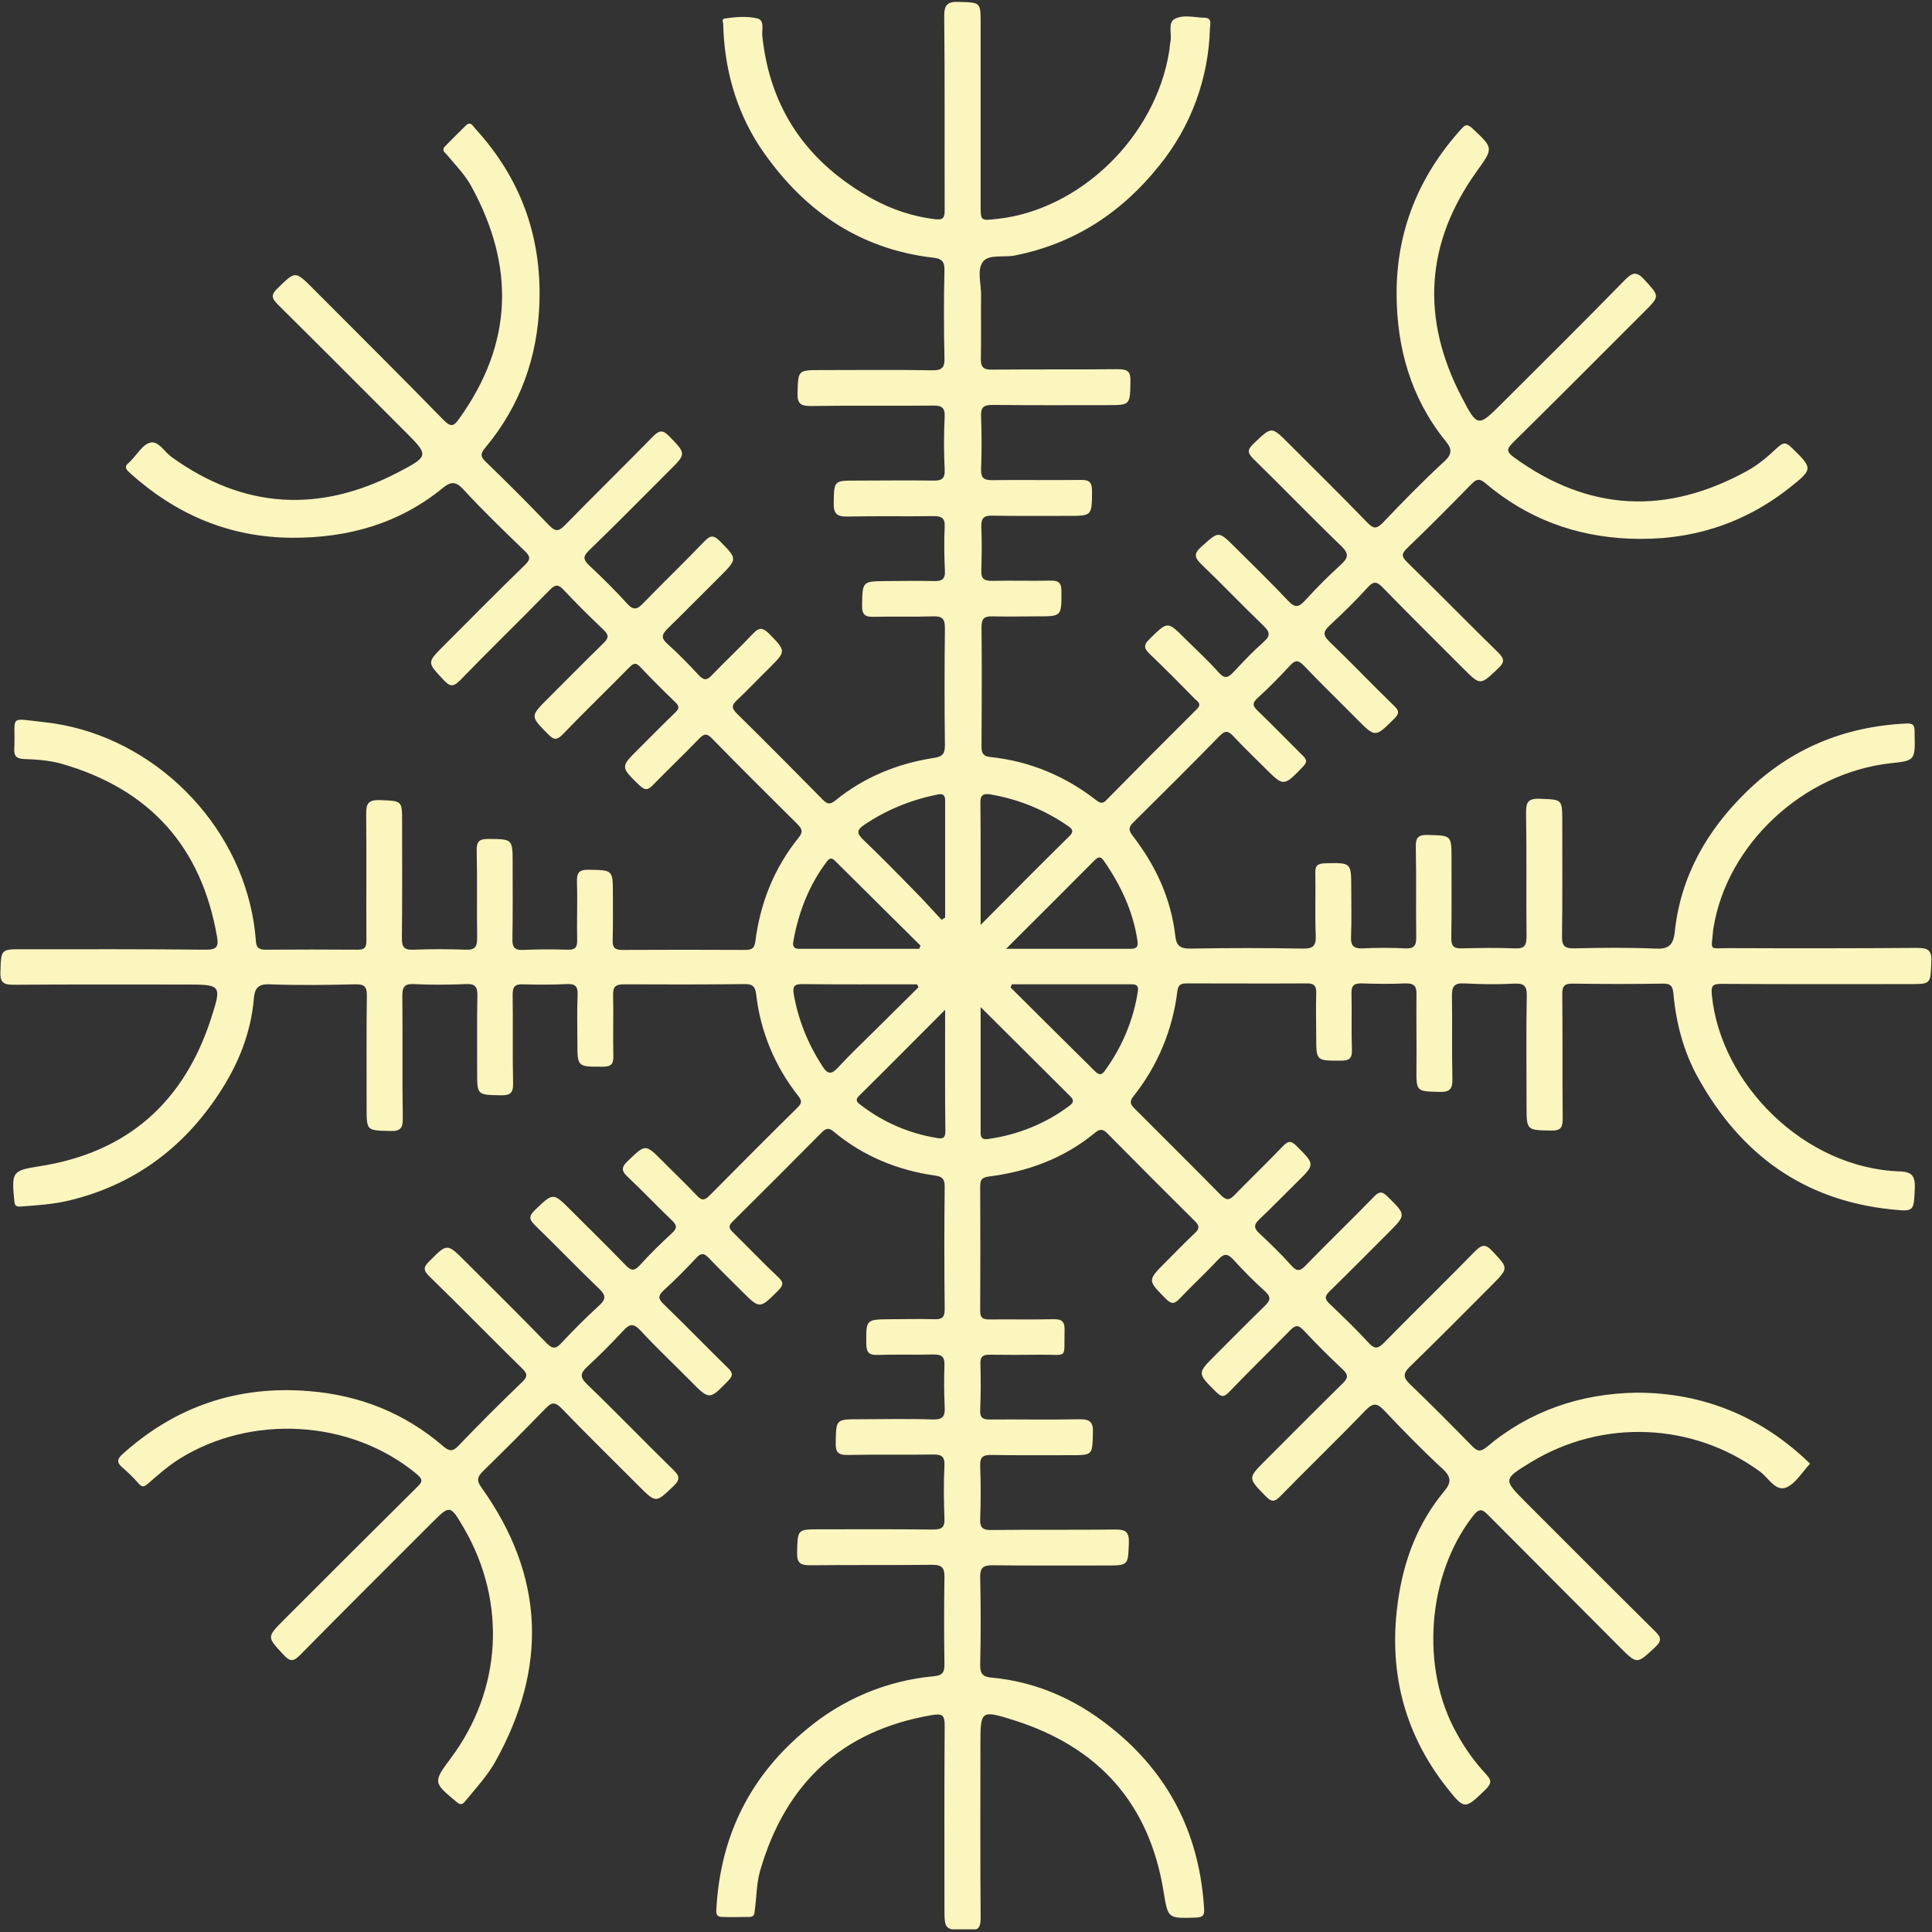 <svg xmlns="http://www.w3.org/2000/svg" xmlns:xlink="http://www.w3.org/1999/xlink" width="500" zoomAndPan="magnify" viewBox="0 0 375 375" height="500" preserveAspectRatio="xMidYMid meet" version="1.0"><rect x="0" y="0" width="375" height="375" fill="#333333" stroke="none"/><defs><clipPath id="49ab031635"><path d="M 0 0.234 L 375 0.234 L 375 374.484 L 0 374.484 Z M 0 0.234 " clip-rule="nonzero"/></clipPath></defs><g clip-path="url(#49ab031635)"><path fill="#fbf5be" d="M 351.336 284.098 C 349.82 285.703 348.52 288 346.656 288.738 C 344.578 289.516 343.234 286.785 341.586 285.617 C 328.543 276.082 311.078 275.387 297.254 283.754 C 291.707 287.133 291.707 287.133 296.254 291.684 C 304.531 299.961 312.812 308.281 321.133 316.516 C 322.387 317.73 322.691 318.379 321.219 319.766 C 317.707 323.016 317.793 323.102 314.414 319.723 C 305.965 311.23 297.512 302.777 289.062 294.285 C 287.848 293.07 287.242 292.465 285.812 294.371 C 277.016 305.77 275.629 323.84 282.777 336.496 C 284.336 339.355 286.203 341.957 288.41 344.34 C 289.453 345.465 289.625 346.07 288.41 347.285 C 284.293 351.273 284.293 351.359 280.699 346.809 C 272.332 336.105 269.43 323.926 271.379 310.535 C 272.508 302.777 275.195 295.629 280.266 289.516 C 281.695 287.828 281.781 286.742 280.004 285.098 C 276.105 281.5 272.375 277.684 268.734 273.828 C 267.348 272.355 266.57 272.18 265.051 273.742 C 259.637 279.375 254 284.793 248.543 290.383 C 247.371 291.598 246.766 291.555 245.637 290.383 C 242.215 286.875 242.172 286.918 245.594 283.492 C 250.578 278.508 255.562 273.48 260.59 268.543 C 261.672 267.5 261.758 266.895 260.633 265.812 C 258.031 263.383 255.477 260.828 253.047 258.227 C 251.922 257.012 251.316 257.273 250.316 258.312 C 246.418 262.301 242.43 266.156 238.574 270.188 C 237.578 271.227 237.055 271.184 236.059 270.188 C 232.375 266.547 232.332 266.59 235.887 263.039 C 239.051 259.875 242.215 256.668 245.422 253.547 C 246.504 252.508 246.852 251.855 245.551 250.645 C 243.383 248.691 241.305 246.613 239.352 244.445 C 238.184 243.188 237.488 243.363 236.406 244.531 C 234.023 247.09 231.465 249.43 229.039 251.988 C 228.043 253.027 227.48 253.285 226.309 252.117 C 222.754 248.52 222.668 248.562 226.223 245.008 C 228.086 243.145 229.949 241.195 231.898 239.375 C 232.895 238.465 232.809 237.859 231.898 236.992 C 226.223 231.359 220.59 225.723 214.996 220.047 C 214.133 219.18 213.566 219.008 212.527 219.875 C 206.547 224.812 199.527 227.414 191.898 228.367 C 190.555 228.539 190.254 229.062 190.254 230.273 C 190.297 238.336 190.297 246.395 190.254 254.457 C 190.254 255.844 190.816 256.102 192.027 256.102 C 196.188 256.059 200.352 256.148 204.512 256.059 C 206.156 256.016 206.676 256.582 206.633 258.184 C 206.461 263.902 207.5 262.906 201.996 262.949 C 198.66 262.992 195.324 262.992 192.027 262.949 C 190.773 262.949 190.254 263.34 190.297 264.684 C 190.383 267.676 190.383 270.664 190.254 273.656 C 190.164 275.301 190.902 275.562 192.289 275.52 C 198.008 275.477 203.773 275.605 209.492 275.477 C 211.574 275.434 212.223 276.039 212.137 278.117 C 212.008 282.453 212.137 282.453 207.762 282.453 C 202.691 282.453 197.621 282.496 192.551 282.41 C 190.902 282.367 190.164 282.711 190.254 284.578 C 190.383 287.957 190.383 291.379 190.254 294.805 C 190.164 296.582 190.816 297.016 192.504 296.973 C 200.48 296.883 208.453 296.973 216.43 296.883 C 218.422 296.84 219.203 297.316 219.113 299.484 C 218.941 303.863 219.07 303.863 214.562 303.863 C 207.242 303.863 199.918 303.906 192.637 303.816 C 190.816 303.816 190.207 304.293 190.254 306.203 C 190.383 311.836 190.383 317.512 190.254 323.148 C 190.207 324.922 190.859 325.488 192.418 325.617 C 201.824 326.484 209.926 330.383 217.035 336.453 C 227.523 345.379 232.895 356.82 233.719 370.516 C 233.805 371.859 233.371 372.16 232.074 372.203 C 226.742 372.379 226.699 372.422 225.875 367.309 C 223.145 350.102 213.266 339.094 196.797 333.895 C 190.34 331.859 190.297 331.988 190.297 338.66 C 190.297 349.887 190.254 361.109 190.34 372.336 C 190.34 374.242 189.82 374.719 187.957 374.676 C 183.316 374.59 183.316 374.676 183.316 370.125 C 183.316 358.422 183.273 346.68 183.359 334.977 C 183.359 332.941 182.973 332.551 180.891 332.898 C 163.383 335.887 152.504 346.117 147.566 363.016 C 146.828 365.531 146.871 368.086 146.523 370.645 C 146.438 371.293 146.523 372.031 145.527 372.074 C 143.707 372.074 141.887 372.16 140.066 372.074 C 138.809 372.031 139.027 370.992 139.07 370.211 C 139.895 356.215 145.656 344.684 156.449 335.758 C 163.469 329.82 172.137 326.18 181.281 325.355 C 182.93 325.184 183.316 324.621 183.316 323.059 C 183.23 317.426 183.23 311.75 183.316 306.113 C 183.363 304.25 182.754 303.73 180.934 303.73 C 173.047 303.816 165.16 303.73 157.273 303.816 C 155.41 303.816 154.672 303.43 154.715 301.391 C 154.844 296.84 154.715 296.84 159.137 296.84 C 166.461 296.84 173.785 296.797 181.062 296.883 C 182.754 296.883 183.406 296.539 183.316 294.719 C 183.188 291.336 183.145 287.914 183.316 284.488 C 183.406 282.625 182.668 282.281 181.02 282.324 C 175.562 282.41 170.059 282.281 164.555 282.41 C 162.645 282.453 162.168 281.848 162.211 280.027 C 162.301 275.477 162.211 275.477 166.852 275.477 C 171.574 275.477 176.34 275.344 181.066 275.52 C 183.016 275.562 183.449 274.91 183.363 273.137 C 183.23 270.406 183.23 267.633 183.316 264.902 C 183.363 263.34 182.754 262.906 181.281 262.906 C 177.641 262.992 173.957 262.863 170.316 262.992 C 168.715 263.039 168.191 262.562 168.148 260.914 C 168.105 256.102 168.02 256.102 172.832 256.059 C 175.648 256.059 178.465 255.973 181.324 256.059 C 182.797 256.102 183.363 255.758 183.363 254.152 C 183.273 246.18 183.273 238.203 183.363 230.23 C 183.363 228.844 182.84 228.367 181.586 228.195 C 174.219 227.152 167.543 224.422 161.777 219.613 C 160.867 218.832 160.262 219.008 159.48 219.828 C 153.762 225.594 147.996 231.359 142.191 237.121 C 141.195 238.074 141.629 238.551 142.363 239.289 C 145.27 242.148 148.086 245.098 151.031 247.871 C 152.203 248.953 152.027 249.516 150.988 250.555 C 147.434 254.109 147.477 254.109 143.879 250.512 C 141.758 248.391 139.59 246.309 137.555 244.141 C 136.645 243.188 136.035 243.188 135.172 244.141 C 133.133 246.309 131.008 248.477 128.801 250.469 C 127.629 251.555 127.801 252.203 128.887 253.199 C 133.047 257.23 137.121 261.434 141.281 265.508 C 142.277 266.461 142.32 267.023 141.324 268.02 C 137.684 271.75 137.727 271.793 134 268.02 C 130.793 264.77 127.457 261.652 124.336 258.27 C 122.906 256.711 122.125 257.012 120.91 258.355 C 118.703 260.742 116.406 263.039 114.02 265.246 C 112.68 266.504 112.461 267.242 113.934 268.672 C 119.57 274.09 124.984 279.723 130.578 285.184 C 131.832 286.395 132.18 287.09 130.707 288.477 C 127.281 291.727 127.371 291.812 123.945 288.391 C 118.961 283.406 113.891 278.422 108.992 273.352 C 107.738 272.094 107.086 272.137 105.875 273.395 C 101.887 277.512 97.812 281.586 93.738 285.574 C 92.699 286.613 92.438 287.305 93.391 288.648 C 105.742 305.855 106.352 323.711 96.078 342.043 C 94.52 344.773 92.352 347.113 90.359 349.539 C 89.797 350.234 89.449 350.449 88.625 349.758 C 84.074 345.984 84.031 345.941 87.5 341.262 C 97.422 328 98.375 310.969 90.055 296.625 C 87.367 292.031 87.367 292.031 83.684 295.715 C 75.191 304.207 66.695 312.66 58.289 321.195 C 56.988 322.496 56.34 322.625 55.039 321.195 C 51.832 317.73 51.703 317.816 55.125 314.391 C 63.707 305.812 72.289 297.23 80.91 288.691 C 81.953 287.695 82.211 287.219 80.867 286.094 C 67.867 275.344 48.625 274.609 34.93 283.102 C 32.633 284.531 30.684 286.266 28.691 288 C 27.953 288.648 27.562 288.691 26.914 287.957 C 25.914 286.828 24.875 285.789 23.707 284.793 C 22.535 283.797 22.84 283.102 23.793 282.234 C 34.105 272.961 46.156 268.887 59.98 270.016 C 69.773 270.793 78.527 274.262 85.98 280.676 C 87.109 281.629 87.801 281.891 88.973 280.633 C 93.004 276.43 97.121 272.312 101.324 268.281 C 102.449 267.199 102.406 266.633 101.324 265.594 C 95.258 259.656 89.363 253.59 83.293 247.695 C 82.039 246.484 82.254 245.875 83.34 244.793 C 86.805 241.324 86.762 241.281 90.273 244.793 C 95.559 250.078 100.891 255.324 106.09 260.695 C 107.305 261.91 107.91 261.824 108.992 260.652 C 111.336 258.141 113.719 255.758 116.23 253.461 C 117.574 252.246 117.703 251.508 116.316 250.168 C 112.113 246.137 108.082 241.934 103.922 237.902 C 102.711 236.73 102.535 236.082 103.879 234.824 C 107.391 231.488 107.305 231.402 110.812 234.91 C 114.324 238.422 117.922 241.934 121.387 245.527 C 122.387 246.527 122.992 246.871 124.117 245.66 C 126.113 243.449 128.277 241.324 130.445 239.332 C 131.574 238.293 131.312 237.727 130.359 236.816 C 127.543 234.133 124.855 231.27 121.996 228.586 C 120.738 227.414 120.391 226.719 121.867 225.332 C 125.289 222.082 125.203 221.953 128.625 225.379 C 130.836 227.629 133.133 229.797 135.301 232.094 C 136.211 233.047 136.73 233.047 137.684 232.094 C 143.359 226.375 149.039 220.652 154.801 214.977 C 155.582 214.195 155.711 213.719 154.977 212.766 C 150.469 207.09 147.609 200.285 146.785 193.09 C 146.609 191.531 146.133 190.969 144.531 191.012 C 136.73 191.098 128.93 191.098 121.086 191.055 C 119.438 191.055 118.961 191.574 119.004 193.176 C 119.09 197.078 118.961 200.977 119.047 204.879 C 119.09 206.438 118.746 207.047 117.012 207.047 C 112.07 207.047 112.07 207.133 112.07 202.32 C 112.07 199.246 111.984 196.168 112.113 193.09 C 112.199 191.402 111.594 190.922 109.992 191.012 C 107.176 191.141 104.355 191.141 101.496 191.055 C 99.98 191.012 99.504 191.488 99.504 193.047 C 99.59 198.77 99.461 204.531 99.59 210.254 C 99.633 212.16 99.027 212.637 97.207 212.594 C 92.613 212.508 92.613 212.594 92.613 208.043 C 92.613 203.145 92.57 198.246 92.656 193.309 C 92.699 191.617 92.309 190.922 90.488 191.012 C 87.066 191.141 83.684 191.184 80.262 191.012 C 78.441 190.922 78.094 191.66 78.094 193.309 C 78.18 201.195 78.051 209.082 78.18 217.012 C 78.223 218.918 77.746 219.613 75.711 219.527 C 71.16 219.398 71.16 219.527 71.16 214.977 C 71.16 207.738 71.117 200.5 71.203 193.309 C 71.246 191.574 70.77 191.012 68.992 191.055 C 63.445 191.184 57.855 191.27 52.309 191.055 C 50.012 190.969 49.449 191.922 49.273 193.785 C 48.711 200.633 46.156 206.785 42.383 212.461 C 35.406 222.992 25.828 230.016 13.477 233.004 C 10.402 233.742 7.238 233.957 4.117 234.176 C 3.164 234.262 2.859 234.09 2.773 233.047 C 2.211 227.414 2.426 227.199 7.629 226.375 C 24.746 223.73 35.754 213.895 40.996 197.598 C 43.078 191.184 42.902 191.098 36.188 191.098 C 24.961 191.098 13.738 191.055 2.512 191.141 C 0.477 191.141 0 190.492 0.086 188.582 C 0.215 184.25 0.129 184.207 4.551 184.25 C 16.34 184.25 28.168 184.207 39.957 184.336 C 42.039 184.336 42.473 183.773 42.125 181.824 C 39.09 164.27 28.992 153.133 11.918 148.234 C 9.578 147.586 7.152 147.414 4.766 147.328 C 3.336 147.281 2.688 146.895 2.773 145.332 C 3.078 138.746 1.387 139.395 8.625 140.176 C 28.301 142.301 45.199 158.074 48.973 177.488 C 49.316 179.18 49.535 180.914 49.664 182.645 C 49.75 183.988 50.316 184.336 51.527 184.336 C 57.508 184.293 63.488 184.293 69.469 184.336 C 71.117 184.336 71.117 183.512 71.117 182.301 C 71.074 174.238 71.16 166.18 71.074 158.117 C 71.031 155.992 71.465 155.215 73.762 155.301 C 78.051 155.473 78.051 155.344 78.051 159.633 C 78.051 167.133 78.094 174.586 78.008 182.082 C 78.008 183.773 78.398 184.422 80.219 184.336 C 83.641 184.207 87.023 184.207 90.445 184.336 C 92.309 184.422 92.613 183.645 92.613 182.039 C 92.527 176.406 92.656 170.727 92.527 165.094 C 92.484 163.359 93.004 162.84 94.734 162.84 C 99.461 162.883 99.504 162.797 99.504 167.477 C 99.504 172.375 99.547 177.273 99.461 182.215 C 99.418 183.73 99.762 184.465 101.496 184.379 C 104.398 184.25 107.305 184.25 110.207 184.336 C 111.637 184.379 112.07 183.859 112.027 182.473 C 111.941 178.746 112.113 174.977 111.984 171.25 C 111.941 169.473 112.289 168.777 114.281 168.82 C 118.961 168.91 118.961 168.82 118.961 173.547 C 118.961 176.535 119.004 179.527 118.918 182.516 C 118.875 183.945 119.352 184.379 120.781 184.379 C 128.758 184.336 136.73 184.336 144.703 184.379 C 145.961 184.379 146.438 184.031 146.609 182.734 C 147.566 175.277 150.25 168.477 155.02 162.582 C 155.93 161.453 155.668 160.848 154.758 159.938 C 149.211 154.434 143.664 148.93 138.203 143.34 C 137.164 142.254 136.602 142.43 135.648 143.426 C 132.785 146.418 129.754 149.277 126.848 152.266 C 125.852 153.309 125.289 153.566 124.074 152.398 C 120.434 148.844 120.391 148.887 123.988 145.332 C 126.328 142.992 128.668 140.609 131.055 138.312 C 131.832 137.574 131.918 137.098 131.098 136.32 C 128.758 134.066 126.461 131.77 124.25 129.43 C 123.34 128.43 122.82 128.863 122.082 129.602 C 117.836 133.934 113.457 138.137 109.254 142.516 C 108.082 143.73 107.477 143.641 106.352 142.473 C 102.926 139.004 102.883 139.047 106.352 135.582 C 109.949 131.984 113.5 128.387 117.141 124.836 C 118.137 123.879 118.227 123.273 117.184 122.277 C 114.543 119.762 111.941 117.207 109.426 114.52 C 108.387 113.395 107.781 113.395 106.695 114.52 C 100.934 120.414 95.039 126.133 89.32 132.027 C 87.977 133.414 87.281 133.285 86.07 131.941 C 82.906 128.562 82.816 128.648 86.156 125.312 C 91.398 120.066 96.555 114.824 101.887 109.664 C 103.012 108.582 102.969 108.02 101.887 106.98 C 97.812 103.035 93.738 99.137 89.926 94.973 C 88.367 93.285 87.367 93.543 85.895 94.758 C 77.402 101.691 67.477 104.422 56.73 104.379 C 44.594 104.336 34.105 99.871 25.137 91.723 C 24.312 90.988 24.141 90.512 25.051 89.773 C 25.18 89.645 25.309 89.559 25.395 89.426 C 26.609 88.215 27.691 86.262 29.168 85.918 C 30.77 85.527 31.898 87.695 33.285 88.691 C 47.324 98.832 62.059 99.613 77.27 91.68 C 83.34 88.516 83.25 88.387 78.613 83.75 C 70.379 75.516 62.191 67.281 53.91 59.09 C 52.699 57.879 52.57 57.227 53.867 55.969 C 57.336 52.59 57.293 52.547 60.629 55.883 C 69.125 64.422 77.703 72.914 86.113 81.539 C 87.586 83.012 88.105 82.711 89.145 81.238 C 99.59 66.676 99.98 51.68 91.484 36.164 C 90.23 33.867 88.41 32.047 86.762 30.055 C 86.371 29.621 85.637 29.188 86.371 28.406 C 87.715 27.062 89.059 25.676 90.445 24.336 C 91.355 23.469 91.789 24.465 92.223 24.941 C 101.02 34.52 105.137 45.828 104.703 58.789 C 104.355 69.32 100.977 78.766 94.215 86.871 C 93.262 87.996 93.176 88.605 94.301 89.645 C 98.465 93.676 102.582 97.793 106.609 101.996 C 107.738 103.121 108.344 103.25 109.559 102.039 C 115.234 96.23 121.086 90.512 126.762 84.703 C 127.977 83.488 128.668 83.402 129.883 84.66 C 133.176 88.082 133.262 88.039 129.883 91.379 C 124.727 96.535 119.57 101.777 114.324 106.848 C 113.109 108.02 113.199 108.625 114.367 109.754 C 116.926 112.137 119.395 114.605 121.734 117.164 C 122.992 118.551 123.684 118.289 124.855 117.078 C 128.801 113.004 132.875 109.102 136.773 105.027 C 137.945 103.816 138.594 103.902 139.719 105.027 C 143.145 108.496 143.188 108.453 139.676 111.961 C 136.297 115.301 133.004 118.68 129.621 121.973 C 128.539 123.059 128.191 123.75 129.492 124.922 C 131.66 126.871 133.695 128.949 135.648 131.074 C 136.645 132.113 137.25 132.07 138.203 131.031 C 140.805 128.301 143.535 125.789 146.09 123.059 C 147.219 121.844 147.953 121.672 149.254 122.969 C 152.59 126.395 152.637 126.352 149.254 129.73 C 147.176 131.77 145.18 133.891 143.059 135.887 C 142.105 136.797 141.887 137.359 142.973 138.441 C 148.605 143.988 154.152 149.578 159.699 155.215 C 160.566 156.082 161.086 156.211 162.125 155.387 C 167.715 150.836 174.219 148.191 181.281 147.109 C 183.059 146.848 183.406 146.199 183.406 144.598 C 183.316 137.012 183.316 129.473 183.406 121.887 C 183.406 120.152 182.93 119.59 181.152 119.633 C 177.336 119.762 173.523 119.633 169.668 119.719 C 168.02 119.762 167.328 119.461 167.328 117.555 C 167.414 112.828 167.328 112.828 172.008 112.785 C 175.082 112.785 178.16 112.699 181.238 112.785 C 182.797 112.828 183.492 112.484 183.406 110.75 C 183.273 107.934 183.23 105.117 183.359 102.254 C 183.449 100.523 182.754 100.176 181.195 100.176 C 175.648 100.262 170.059 100.133 164.508 100.262 C 162.473 100.305 161.777 99.742 161.824 97.66 C 161.91 93.285 161.824 93.285 166.113 93.285 C 171.098 93.285 176.082 93.199 181.062 93.285 C 182.711 93.328 183.449 92.98 183.359 91.117 C 183.188 87.695 183.188 84.312 183.359 80.891 C 183.449 79.07 182.711 78.68 181.062 78.723 C 173.176 78.809 165.289 78.68 157.359 78.809 C 155.453 78.809 154.758 78.375 154.801 76.383 C 154.934 71.832 154.801 71.832 159.438 71.832 C 166.59 71.832 173.742 71.746 180.891 71.875 C 182.93 71.918 183.406 71.27 183.316 69.363 C 183.188 63.727 183.188 58.051 183.316 52.418 C 183.359 50.77 182.754 50.207 181.281 50.035 C 166.371 48.344 155.41 40.414 147.305 28.234 C 142.754 21.129 140.586 13.152 140.371 4.703 C 140.371 4.312 140.023 3.75 140.586 3.617 C 142.711 3.273 144.965 3.098 147 3.574 C 148.43 3.922 147.867 5.742 147.953 6.867 C 149.43 21.301 156.84 31.703 169.406 38.637 C 173.133 40.672 177.164 42.016 181.367 42.535 C 183.23 42.797 183.359 42.145 183.359 40.629 C 183.316 28.148 183.406 15.711 183.273 3.23 C 183.23 0.887 183.926 0.281 186.18 0.367 C 190.34 0.5 190.34 0.41 190.34 4.617 C 190.34 16.359 190.34 28.062 190.34 39.762 C 190.34 42.926 190.34 42.84 193.504 42.492 C 209.539 40.801 224.316 26.633 226.957 9.859 C 227.047 9.297 227.047 8.688 227.176 8.125 C 227.48 6.609 226.656 4.441 227.957 3.707 C 229.602 2.75 231.855 3.402 233.848 3.445 C 235.281 3.488 234.891 4.703 234.848 5.527 C 234.586 15.234 231.164 24.551 225.051 32.09 C 217.77 41.234 208.539 47.305 196.926 49.602 C 196.84 49.602 196.754 49.645 196.711 49.645 C 194.672 49.945 191.898 49.383 190.816 50.77 C 189.559 52.375 190.469 55.059 190.426 57.312 C 190.383 61.387 190.469 65.461 190.383 69.535 C 190.34 71.27 190.859 71.789 192.637 71.746 C 200.781 71.66 208.93 71.746 217.078 71.66 C 218.984 71.66 219.461 72.223 219.418 74.043 C 219.332 78.637 219.418 78.637 214.824 78.637 C 207.414 78.637 200.047 78.68 192.637 78.594 C 190.902 78.594 190.34 79.07 190.426 80.848 C 190.555 84.27 190.555 87.648 190.426 91.074 C 190.383 92.723 190.902 93.199 192.547 93.199 C 198.27 93.109 204.035 93.242 209.754 93.152 C 211.531 93.109 211.965 93.676 211.965 95.406 C 211.922 100.133 211.965 100.133 207.242 100.133 C 202.344 100.133 197.445 100.176 192.547 100.09 C 190.902 100.043 190.426 100.652 190.469 102.254 C 190.598 105.07 190.555 107.891 190.469 110.75 C 190.426 112.266 190.945 112.742 192.461 112.742 C 196.277 112.656 200.09 112.785 203.945 112.699 C 205.637 112.656 206.027 113.262 206.027 114.867 C 206.027 119.633 206.07 119.633 201.391 119.633 C 198.484 119.633 195.582 119.719 192.68 119.633 C 191.117 119.59 190.512 119.98 190.512 121.715 C 190.598 129.426 190.555 137.184 190.512 144.898 C 190.512 146.242 190.859 146.805 192.246 146.938 C 199.961 147.758 206.809 150.664 212.875 155.387 C 213.609 155.949 214.086 155.992 214.738 155.301 C 220.59 149.363 226.438 143.469 232.332 137.617 C 233.328 136.621 232.461 136.188 231.898 135.625 C 229.039 132.723 226.18 129.816 223.23 127 C 222.148 125.961 221.801 125.312 223.102 124.055 C 226.656 120.586 226.57 120.5 230.035 123.969 C 232.203 126.133 234.5 128.215 236.535 130.512 C 237.707 131.855 238.398 131.551 239.441 130.426 C 241.305 128.43 243.211 126.438 245.246 124.617 C 246.547 123.492 246.59 122.754 245.289 121.496 C 241.219 117.598 237.316 113.48 233.242 109.578 C 231.898 108.277 231.598 107.5 233.199 106.113 C 236.578 103.078 236.449 102.992 239.656 106.156 C 243.125 109.621 246.676 113.047 250.016 116.602 C 251.359 118.031 252.094 117.898 253.352 116.512 C 255.52 114.129 257.816 111.832 260.242 109.621 C 261.715 108.277 261.891 107.5 260.328 105.98 C 254.566 100.434 249.062 94.715 243.34 89.125 C 242.039 87.867 242.129 87.219 243.383 86.047 C 246.852 82.754 246.766 82.711 250.145 86.09 C 255.258 91.203 260.414 96.273 265.441 101.477 C 266.57 102.645 267.176 102.688 268.348 101.52 C 272.246 97.445 276.191 93.371 280.352 89.559 C 282.039 87.996 281.738 87 280.523 85.527 C 273.852 77.25 271.121 67.543 271.078 57.098 C 271.035 44.789 275.41 34.129 283.645 25.027 C 284.426 24.16 284.816 24.031 285.77 24.898 C 289.93 28.797 289.887 28.711 286.633 33.262 C 276.625 47.215 275.801 61.863 283.688 77.031 C 286.766 82.969 286.895 82.926 291.488 78.332 C 299.508 70.359 307.523 62.383 315.41 54.324 C 316.797 52.938 317.578 52.59 319.094 54.195 C 322.129 57.531 322.258 57.402 319.094 60.562 C 310.645 69.016 302.191 77.508 293.656 85.918 C 292.398 87.172 292.398 87.695 293.871 88.777 C 308.434 99.352 323.516 100 339.16 91.379 C 341.371 90.164 343.234 88.516 345.055 86.828 C 346.008 85.961 346.57 85.742 347.652 86.785 C 351.902 90.945 351.988 90.988 347.352 94.672 C 338.25 101.863 327.848 105.027 316.277 104.551 C 305.703 104.117 296.344 100.609 288.281 93.762 C 287.156 92.809 286.59 92.98 285.637 93.934 C 281.52 98.137 277.359 102.34 273.113 106.414 C 271.988 107.5 272.031 108.02 273.113 109.102 C 279.051 114.91 284.859 120.848 290.797 126.652 C 292.008 127.867 292.094 128.516 290.797 129.73 C 287.328 133.023 287.371 133.113 284.035 129.773 C 278.789 124.531 273.547 119.328 268.391 114.043 C 267.305 112.918 266.656 112.699 265.484 114 C 263.145 116.602 260.633 119.027 258.074 121.41 C 256.82 122.582 256.73 123.273 258.031 124.531 C 262.277 128.605 266.352 132.895 270.602 137.012 C 271.641 138.008 271.598 138.527 270.602 139.523 C 266.918 143.164 266.961 143.211 263.32 139.523 C 259.938 136.102 256.473 132.766 253.137 129.254 C 252.137 128.215 251.488 127.953 250.406 129.168 C 248.367 131.379 246.289 133.5 244.078 135.496 C 242.949 136.535 243.211 137.098 244.164 138.008 C 247.109 140.824 249.93 143.773 252.832 146.633 C 253.656 147.414 253.785 147.891 252.918 148.801 C 249.148 152.699 249.191 152.742 245.422 148.973 C 243.426 146.98 241.391 145.027 239.441 142.949 C 238.445 141.867 237.836 141.691 236.711 142.863 C 231.207 148.496 225.57 154.086 219.98 159.633 C 219.113 160.5 218.984 161.062 219.766 162.105 C 224.273 167.91 227.305 174.367 228.129 181.691 C 228.348 183.645 229.168 184.164 231.164 184.121 C 238.398 183.988 245.637 183.988 252.832 184.121 C 254.738 184.164 255.477 183.688 255.387 181.648 C 255.215 177.574 255.387 173.504 255.301 169.43 C 255.258 168.043 255.734 167.609 257.164 167.566 C 262.277 167.434 262.277 167.391 262.277 172.375 C 262.277 175.539 262.367 178.703 262.234 181.867 C 262.148 183.645 262.844 184.164 264.531 184.078 C 267.262 183.945 270.035 183.945 272.766 184.078 C 274.457 184.164 274.891 183.555 274.891 181.953 C 274.805 176.145 274.934 170.297 274.805 164.488 C 274.762 162.711 275.148 162.016 277.102 162.062 C 281.695 162.191 281.738 162.062 281.738 166.609 C 281.738 171.77 281.781 176.926 281.695 182.082 C 281.695 183.555 282.086 184.121 283.645 184.078 C 287.113 183.988 290.621 183.945 294.133 184.078 C 295.996 184.164 296.301 183.383 296.301 181.734 C 296.211 173.762 296.344 165.789 296.211 157.812 C 296.168 155.648 296.645 154.953 298.941 155.039 C 303.234 155.215 303.234 155.082 303.234 159.461 C 303.234 166.871 303.277 174.238 303.191 181.648 C 303.148 183.469 303.578 184.121 305.531 184.078 C 310.773 183.945 316.02 183.902 321.219 184.121 C 323.82 184.25 324.773 183.555 325.074 180.871 C 326.203 170.078 331.316 161.195 338.941 153.738 C 347.523 145.332 357.969 141 370.016 140.434 C 371.488 140.348 371.621 140.914 371.621 142.082 C 371.75 147.629 371.793 147.629 366.938 148.148 C 349.996 150.055 335.172 163.883 332.574 180.176 C 332.531 180.262 332.531 180.348 332.531 180.438 C 332.184 184.727 331.531 184.031 335.648 184.031 C 347.785 184.078 359.918 184.078 372.055 183.988 C 374.133 183.988 375 184.336 374.871 186.676 C 374.695 191.012 374.871 191.012 370.578 191.012 C 358.445 191.012 346.312 191.055 334.176 190.969 C 332.398 190.969 332.098 191.312 332.27 193.133 C 333.918 210.164 349.996 226.719 368.758 227.371 C 371.188 227.457 371.75 228.324 371.664 230.621 C 371.445 235.129 371.621 235.215 367.07 234.738 C 350.039 232.961 337.859 224.035 329.625 209.254 C 326.809 204.184 325.336 198.68 324.816 192.918 C 324.684 191.488 324.34 190.879 322.777 190.922 C 316.973 191.012 311.164 191.012 305.312 190.922 C 303.668 190.879 303.191 191.402 303.234 193.047 C 303.32 201.02 303.234 208.996 303.32 216.969 C 303.32 218.703 303.102 219.484 301.066 219.441 C 296.344 219.352 296.301 219.441 296.301 214.715 C 296.301 207.566 296.211 200.414 296.344 193.266 C 296.387 191.355 295.777 190.836 293.957 190.922 C 290.707 191.098 287.457 191.055 284.25 190.879 C 282.172 190.75 281.781 191.574 281.824 193.438 C 281.91 198.77 281.781 204.055 281.91 209.387 C 281.953 211.293 281.477 211.984 279.441 211.941 C 274.891 211.812 274.891 211.941 274.934 207.262 C 274.977 202.582 274.891 197.77 274.934 193.047 C 274.977 191.445 274.5 190.836 272.809 190.879 C 269.992 191.012 267.176 190.969 264.316 190.879 C 262.801 190.836 262.277 191.312 262.324 192.832 C 262.41 196.473 262.277 200.156 262.41 203.797 C 262.453 205.484 261.848 205.875 260.242 205.875 C 255.477 205.875 255.477 205.961 255.477 201.238 C 255.477 198.422 255.387 195.605 255.477 192.742 C 255.52 191.355 255.043 190.836 253.613 190.879 C 245.898 190.922 238.141 190.879 230.426 190.879 C 229.301 190.879 228.691 191.012 228.52 192.441 C 227.609 199.895 224.664 206.957 219.98 212.809 C 219.07 213.98 219.547 214.457 220.285 215.234 C 225.875 220.828 231.465 226.375 237.012 232.008 C 238.055 233.047 238.66 232.961 239.613 231.965 C 242.691 228.801 245.855 225.766 248.93 222.559 C 249.93 221.52 250.492 221.262 251.66 222.43 C 255.258 226.027 255.301 225.984 251.66 229.539 C 249.234 231.922 246.852 234.391 244.379 236.73 C 243.383 237.684 243.34 238.379 244.379 239.332 C 246.547 241.367 248.715 243.449 250.707 245.703 C 251.793 246.914 252.441 246.656 253.438 245.617 C 257.773 241.152 262.277 236.816 266.613 232.355 C 267.652 231.27 268.215 231.141 269.344 232.27 C 272.941 235.82 272.984 235.777 269.43 239.332 C 265.66 243.102 261.934 246.871 258.117 250.598 C 257.121 251.555 257.035 252.117 258.117 253.113 C 260.719 255.582 263.277 258.055 265.703 260.695 C 266.918 261.996 267.566 261.695 268.648 260.609 C 274.5 254.672 280.438 248.867 286.246 242.93 C 287.547 241.629 288.281 241.324 289.668 242.844 C 292.789 246.18 292.875 246.094 289.582 249.43 C 284.293 254.715 279.051 260.047 273.676 265.246 C 272.246 266.633 272.375 267.414 273.719 268.715 C 277.793 272.613 281.781 276.645 285.727 280.676 C 286.723 281.672 287.285 281.891 288.543 280.891 C 296.906 273.828 306.785 270.492 317.664 270.316 C 330.535 270.316 341.891 274.91 351.336 284.098 Z M 190.34 195.473 C 190.34 204.055 190.34 211.984 190.34 219.918 C 190.34 220.914 190.773 221.215 191.727 221.086 C 197.488 220.305 202.992 218.098 207.629 214.586 C 208.367 214.023 208.496 213.547 207.762 212.809 C 202.125 207.219 196.492 201.586 190.34 195.473 Z M 190.34 179.527 C 196.449 173.371 201.996 167.781 207.586 162.277 C 208.453 161.41 208.195 160.934 207.371 160.371 C 202.82 157.207 197.621 155.082 192.117 154.172 C 190.598 153.957 190.25 154.605 190.297 155.949 C 190.34 159.766 190.34 163.578 190.34 167.391 Z M 195.277 184.164 C 203.902 184.164 211.66 184.164 219.461 184.164 C 220.762 184.164 220.934 183.645 220.762 182.473 C 219.895 176.797 217.512 171.77 214.262 167.09 C 213.699 166.266 213.266 166.223 212.527 166.914 C 206.98 172.504 201.391 178.051 195.277 184.164 Z M 196.406 191.055 L 196.145 191.66 C 201.605 197.078 207.066 202.539 212.57 207.957 C 213.266 208.648 213.785 208.734 214.391 207.91 C 217.727 203.363 219.98 198.074 220.848 192.484 C 220.977 191.617 220.848 191.055 219.766 191.055 C 211.965 191.055 204.207 191.055 196.406 191.055 Z M 178.422 184.164 L 178.68 183.555 L 162.301 167.305 C 161.734 166.742 161.258 166.223 160.523 167.176 C 157.012 171.812 154.977 177.098 153.977 182.777 C 153.805 183.688 154.152 184.207 155.148 184.164 C 162.906 184.164 170.664 184.164 178.422 184.164 Z M 178.289 191.617 L 177.988 191.055 C 170.535 191.055 163.078 191.098 155.625 191.012 C 154.066 191.012 153.848 191.617 154.066 192.961 C 154.934 197.945 156.84 202.668 159.613 206.914 C 160.695 208.605 161.391 208.562 162.688 207.176 C 164.941 204.75 167.328 202.453 169.711 200.109 C 172.57 197.293 175.43 194.434 178.289 191.617 Z M 183.449 195.996 C 177.555 201.887 172.223 207.305 166.805 212.637 C 165.809 213.59 166.461 214.023 167.152 214.543 C 171.445 217.836 176.469 220.004 181.801 220.871 C 182.93 221.086 183.492 220.957 183.492 219.613 C 183.406 212.027 183.449 204.402 183.449 195.996 Z M 182.754 178.527 L 183.449 178.098 C 183.449 170.512 183.449 162.926 183.449 155.344 C 183.449 153.785 182.363 154.129 181.543 154.305 C 176.602 155.344 171.875 157.293 167.672 160.152 C 166.199 161.152 166.371 161.844 167.543 162.973 C 170.879 166.18 174.129 169.473 177.379 172.809 C 179.246 174.672 180.977 176.621 182.754 178.527 Z M 182.754 178.527 " fill-opacity="1" fill-rule="nonzero"/></g></svg>